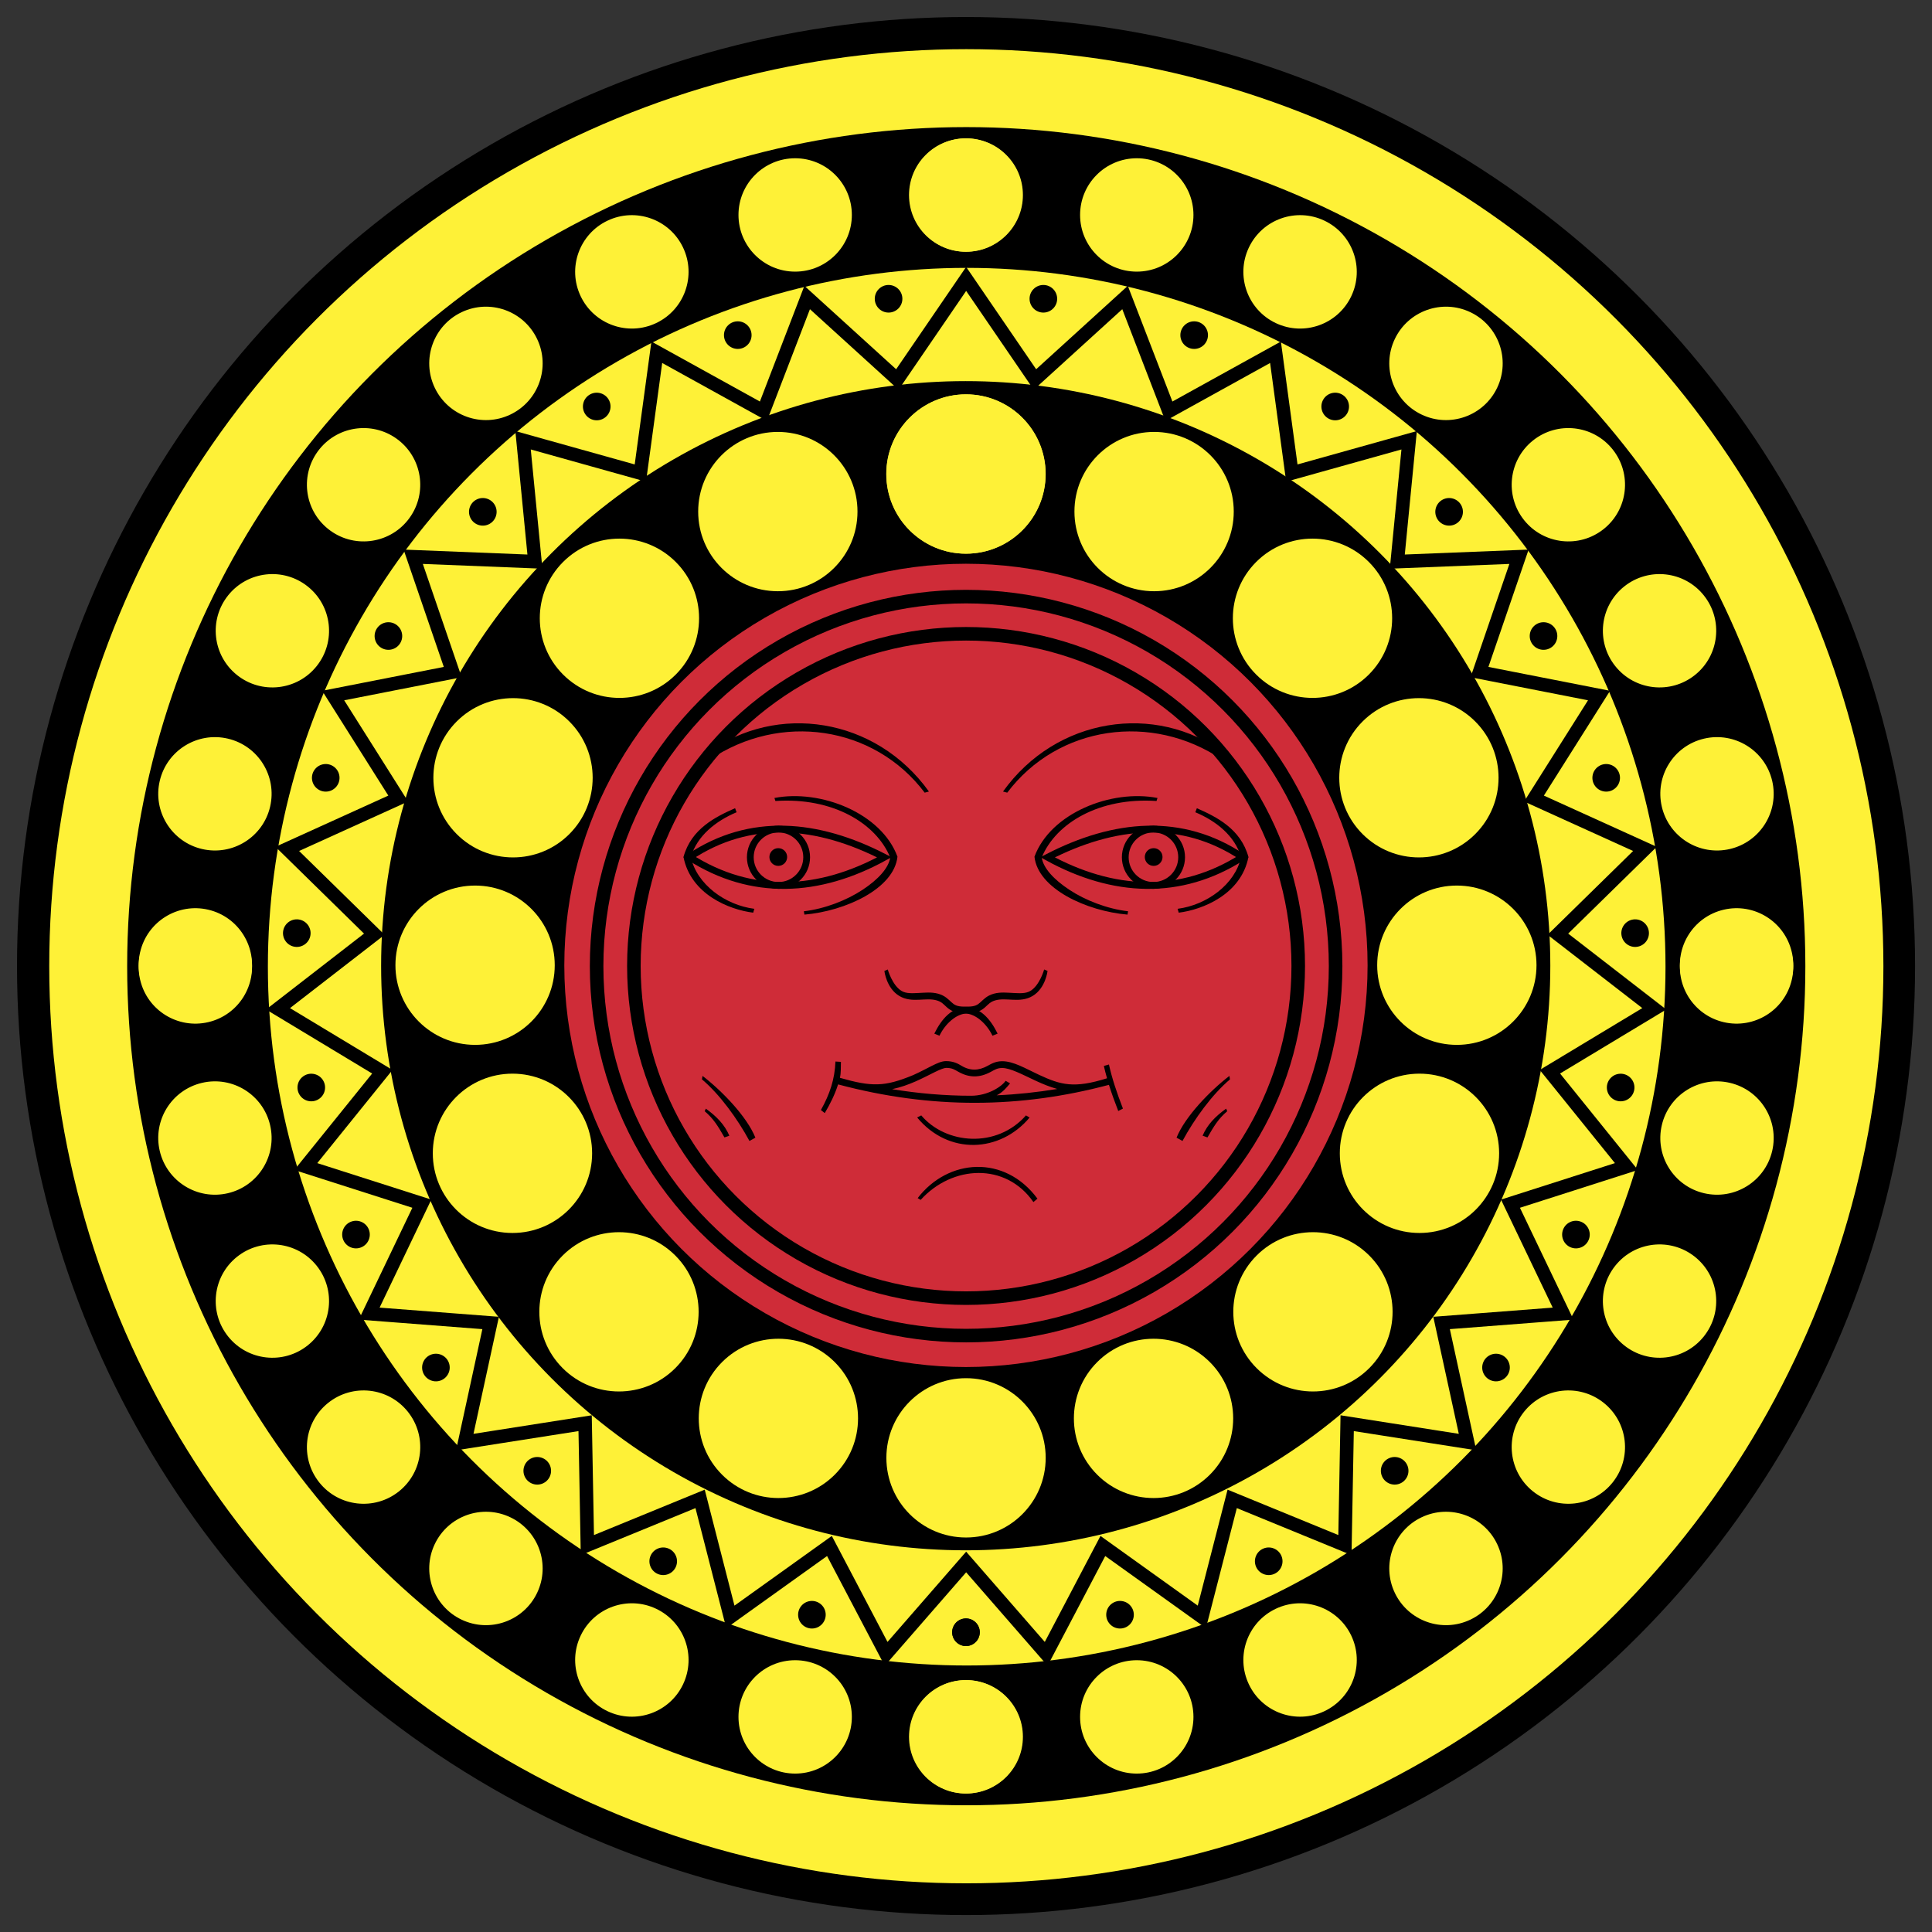 <?xml version="1.0"?>
<svg xmlns="http://www.w3.org/2000/svg" height="570" width="570" xmlns:xlink="http://www.w3.org/1999/xlink">
<rect width="100%" height="100%" fill="#333333" stroke="none"/>
<use xlink:href="#b" transform="translate(-.01 -.022)"/>
<circle cy="402.8" cx="413.97" r="277.22" transform="matrix(-1.01 0 0 -1.01 703.12 691.84)"/>
<circle id="m" transform="matrix(.976 0 0 .976 -118.94 -108.06)" cy="402.8" cx="413.97" r="277.22" fill="#fef137"/>
<circle cy="402.8" cx="413.97" r="277.22" transform="matrix(.893 0 0 .893 -84.599 -74.644)"/>
<use xlink:href="#m" transform="matrix(.762 0 0 .762 67.961 67.977)"/>
<circle cy="411.18" cx="392.57" r="167.45" transform="matrix(1.03 0 0 1.03 -119.43 -138.6)"/>
<polygon transform="matrix(2.65 0 0 2.652 -444.66 -474.05)" stroke="#000" points="204.89 256.13 218.2 253.52 213.8 240.69 227.35 241.23 226.03 227.73 239.09 231.38 240.92 217.94 252.79 224.5 257.66 211.85 267.7 220.97 275.36 209.78 283.02 220.97 293.05 211.85 297.93 224.5 309.8 217.94 311.62 231.38 324.68 227.73 323.36 241.23 336.91 240.69 332.51 253.52 345.82 256.13 338.58 267.59 350.93 273.19 341.24 282.68 351.97 290.98 340.35 297.98 348.87 308.53 335.96 312.66 341.82 324.89 328.29 325.93 331.18 339.18 317.78 337.08 317.53 350.64 304.98 345.5 301.6 358.63 290.58 350.74 284.27 362.74 275.36 352.52 266.45 362.74 260.14 350.74 249.11 358.63 245.74 345.5 233.19 350.64 232.94 337.08 219.54 339.18 222.42 325.93 208.9 324.89 214.76 312.66 201.84 308.53 210.36 297.98 198.75 290.98 209.47 282.68 199.78 273.19 212.13 267.59" stroke-width="1.509" fill="none"/>
<circle transform="matrix(1.93 0 0 1.93 80.308 -399.23)" cy="354.43" cx="106.05" r="61.397" fill="#cf2c38"/>
<use xlink:href="#g" transform="matrix(-1 0 0 1 569.98 0)"/>
<path d="m279.14 313.06c-1.32 0-2.62 0.61-4.22 1.4-1.6 0.8-3.46 1.82-5.56 2.75-8.38 3.45-12.11 3.48-21.56 0.78 0.35-1.51 0.24-3.08 0.3-4.71l-1.62-0.1c-0.19 5.2-1.66 9.63-4.29 14.31l1.14 0.91c1.58-2.68 2.99-5.48 3.93-8.47 27.63 7.37 53.79 7.07 79.91 0.13 0.78 2.49 1.72 5.06 2.75 7.72l1.38-0.72c-1.8-4.63-3.26-9.04-4.13-13l-1.5 0.43c0.26 1.18 0.59 2.4 0.94 3.63-9.75 3.07-13.63 1.97-20.03-1-4.09-1.9-7.54-4.03-10.91-4.03-1.89 0-3.16 0.73-4.25 1.34-2.62 1.46-5.17 1.56-7.75 0-1.04-0.63-2.38-1.37-4.53-1.37zm0 2c1.73 0 2.43 0.48 3.5 1.09 3.17 1.82 6.28 1.94 9.72 0.06 1.15-0.63 1.92-1.12 3.31-1.12 2.42 0 5.97 1.94 10.06 3.84 1.93 0.89 4.01 1.75 6.19 2.35-5.9 0.97-11.87 1.61-17.87 1.87 1.83-0.88 3.05-2.43 3.95-3.52l-1.3-0.76c-1.25 1.8-5.34 4.41-10.19 4.41-7.73 0-15.54-0.68-23.31-1.94 2.56-0.54 4.9-1.4 6.97-2.31 2.19-0.98 4.11-1.98 5.66-2.75s2.77-1.22 3.31-1.22zm-7.34 14.02-1.22 0.6c9.29 11.22 24.51 10.39 33.18 0.03l-1.07-0.63c-8.63 9.8-23.64 8.56-30.89 0zm-1.06 24.4 0.89 0.52c9.32-10.28 25.1-11.11 33.26 0.65l1.19-1.01c-9.69-13.09-26.38-11.84-35.34-0.16z"/>
<circle stroke-width="3.926" cy="423.27" transform="matrix(1.019 0 0 1.019 -91.295 -146.28)" stroke="#000" cx="369.31" r="106.98" fill="none"/>
<circle stroke-width="2.335" cy="423.73" transform="matrix(1.713 0 0 1.713 -408.97 -440.86)" stroke="#000" cx="405.13" r="57.211" fill="none"/>
<g id="g" transform="translate(-.01 -.022)">
<g transform="translate(-119.66,-119.67)">
<path d="m323.12 372.56c18.27 11.7 38.25 10.62 57.47 0.06-19.73-10.17-39.61-11.98-57.47-0.06z" stroke="#000" stroke-width="2" fill="none"/>
<circle stroke-width="2.21" d="M 359.196,374.78 C 359.196,379.853 355.083,383.966 350.01,383.966 344.937,383.966 340.824,379.853 340.824,374.78 340.824,369.707 344.937,365.594 350.01,365.594 355.083,365.594 359.196,369.707 359.196,374.78 z" cy="374.78" transform="matrix(.905 0 0 .905 32.589 33.429)" stroke="#000" cx="350.01" r="9.186" fill="none"/>
<circle transform="matrix(1.406,0,0,1.406,-141.52,-150.97)" cy="372.34" cx="349.08" r="1.861"/>
<path d="m348.15 355.12 0.29 0.89c16.86-1.14 29.7 6.52 33.87 16.65-0.43 3.13-3.6 6.56-8.22 9.59-4.62 3.04-11.02 5.57-17.26 6.3l0.17 0.98c12.06-1.02 26.44-7.63 27.45-17.09-4.71-12.82-22.62-19.97-36.3-17.32zm-11.61 3.02c-5.76 2.54-12.94 6.07-15.22 14.39 2.14 11 13.46 15.55 20.57 16.43l0.33-1.14c-8.55-1.1-16.95-7.17-18.72-15.23 1.78-6.25 7.34-10.69 13.49-13.26z"/>
</g>
<path d="m208.87 222.11 0.52 2.06c20.73-14.05 48.47-10.12 63.43 9.71l1.25-0.33c-15.74-21.96-44.94-26.24-65.2-11.44z"/>
<path d="m292.82 305.59 1.52-0.61c-2.19-4.45-5.18-7.81-9.79-7.97-2.29 0-2.99-0.54-3.84-1.31-0.86-0.76-1.86-1.94-3.91-2.5-2.03-0.55-3.98-0.29-5.75-0.22-1.76 0.08-3.63 0.24-5.03-0.59-2.79-1.66-4.09-6.34-4.09-6.34l-1 0.43s0.57 5.09 4.4 7.38c1.92 1.14 3.93 1.2 5.78 1.12 1.86-0.08 3.6-0.27 5.16 0.16 1.55 0.42 2.08 1.15 3.09 2.06 1.02 0.91 2.52 1.81 5.19 1.81 3.32 0 6.63 3.16 8.27 6.58z"/>
<path d="m207.28 317.45-0.17 1.02c5.27 4.46 10.5 11.66 14.01 18.17l1.75-0.97c-2.49-6.19-9.79-13.76-15.59-18.22z"/>
<path d="m208.25 327.11-0.33 0.76c2.59 2.2 3.88 4.33 5.83 7.73l1.44-0.51c-1.38-3.23-3.71-5.66-6.94-7.98z"/>
<g id="k">
<g id="l">
<circle id="a" transform="matrix(1.342,0,0,1.342,-6.087,-1641.5)" cy="1327.4" cx="216.92" r="17.512" fill="#fef137"/>
<use xlink:href="#a" transform="translate(55.484,11.082)"/>
</g>
<use xlink:href="#l" transform="matrix(.707 .707 -.707 .707 284.62 -117.97)"/>
</g>
<use xlink:href="#k" transform="matrix(.001 1 -1 .001 569.41 -.369)"/>
<g id="h">
<g id="i">
<g id="j">
<circle id="b" transform="matrix(.955 0 0 .955 77.765 -1210.1)" cy="1327.4" cx="216.92" r="17.512" fill="#fef137"/>
<use xlink:href="#b" transform="translate(50.469,5.871)"/>
</g>
<use xlink:href="#j" transform="matrix(.903 .43 -.43 .903 151.04 -94.271)"/>
</g>
<use xlink:href="#i" transform="matrix(.624 .781 -.781 .624 329.89 -115.41)"/>
</g>
<use xlink:href="#h" transform="matrix(1,0,0,-1,0,570)"/>
<g transform="translate(.354)">
<g id="c">
<g id="d">
<circle id="e" cy="892.21" cx="428.03" r="4.072" transform="translate(-120.55,-804.04)"/>
<use xlink:href="#e" transform="translate(44.492,10.726)"/>
</g>
<use xlink:href="#d" transform="matrix(.873 .488 -.488 .873 168.18 -107.07)"/>
</g>
<use xlink:href="#c" transform="matrix(.607 .794 -.794 .607 338.41 -109.99)"/>
<use xlink:href="#c" transform="matrix(.992 .123 .123 -.992 -31.223 531.23)"/>
</g>
<use xlink:href="#d" transform="matrix(-.3 .954 -.954 -.3 641.32 97.374)"/>
</g>
<use xlink:href="#a" transform="matrix(1 0 0 -1 -.01 569.98)"/>
</svg>